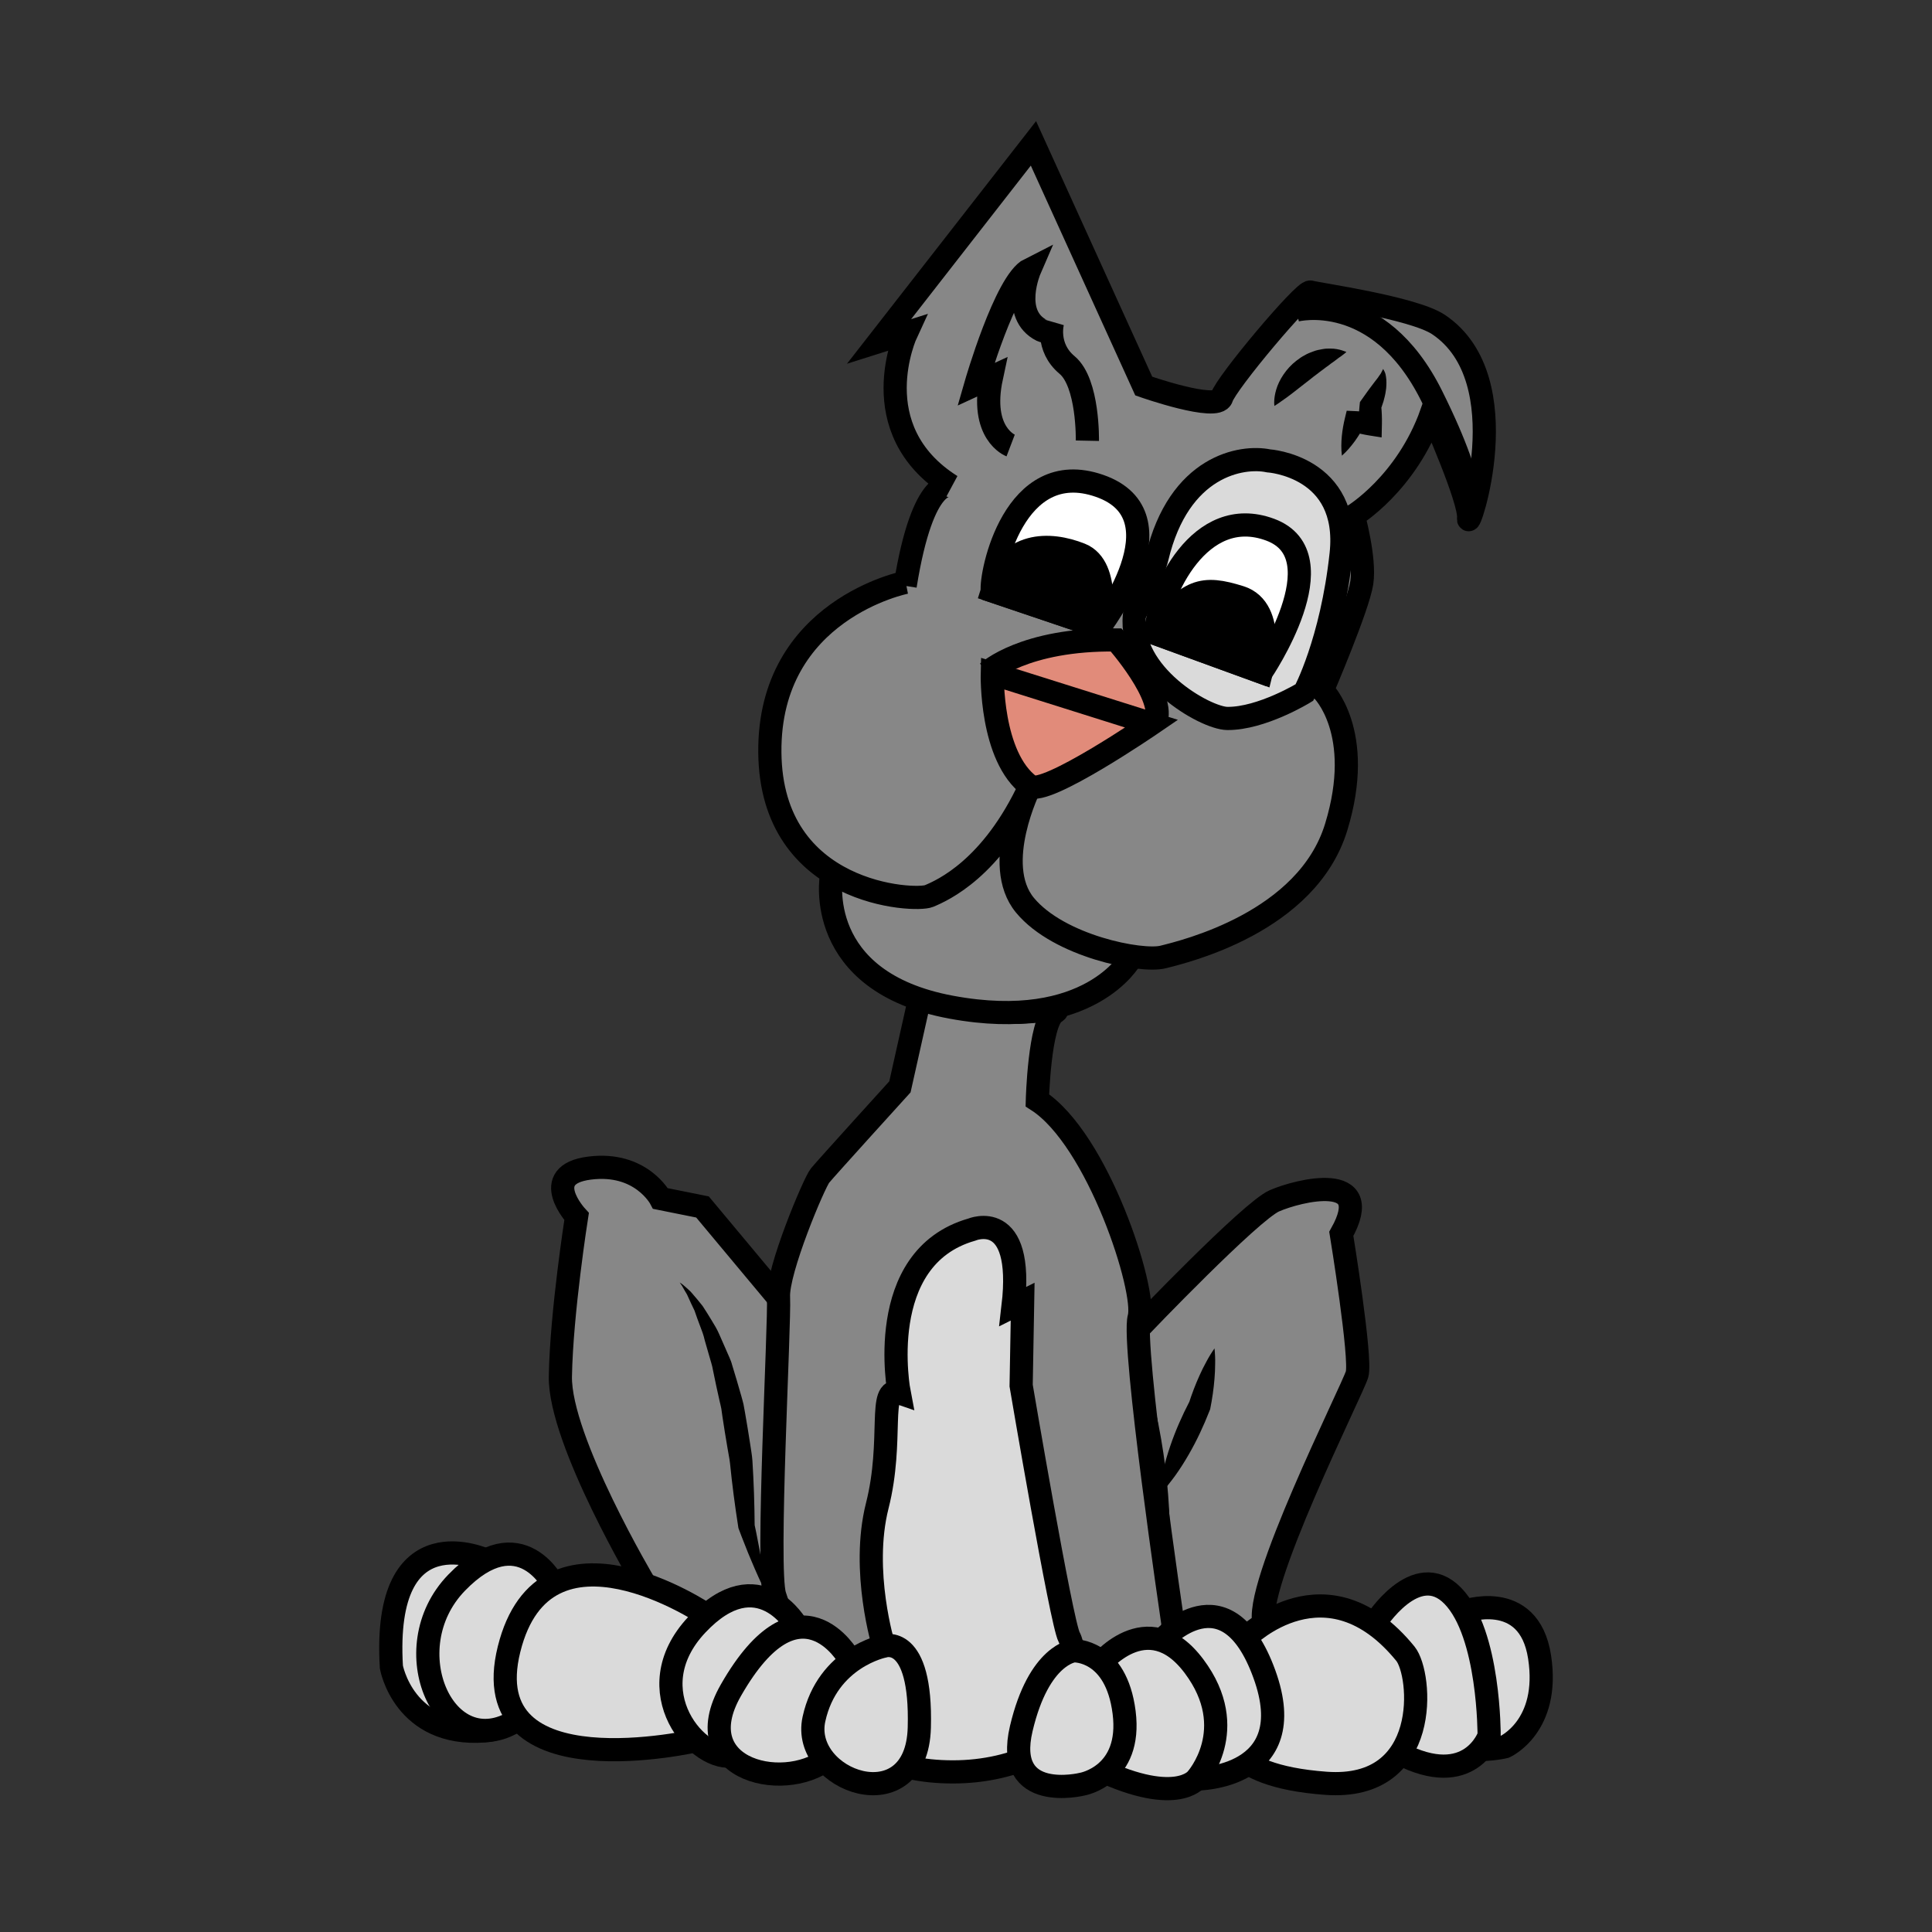 <?xml version="1.0" encoding="utf-8"?>
<!-- Generator: Adobe Illustrator 16.0.0, SVG Export Plug-In . SVG Version: 6.00 Build 0)  -->
<!DOCTYPE svg PUBLIC "-//W3C//DTD SVG 1.1//EN" "http://www.w3.org/Graphics/SVG/1.1/DTD/svg11.dtd">
<svg version="1.1" id="Calque_1" xmlns="http://www.w3.org/2000/svg" xmlns:xlink="http://www.w3.org/1999/xlink" x="0px" y="0px"
	 width="250px" height="250px" viewBox="0 0 250 250" enable-background="new 0 0 250 250" xml:space="preserve">
<rect x="0" y="0" width="250" height="250" fill="#333333" stroke="none"/>
<g>
	<path fill="#878787" stroke="#000000" stroke-width="3" stroke-miterlimit="10" d="M83.473,205.046
		c0,0-11.104-18.653-10.961-26.946c0.145-8.294,2.099-20.682,2.099-20.682s-5.002-5.417,1.678-6.266s9.184,3.938,9.184,3.938
		l5.43,1.091l10.198,12.218l46.405,3.318c0,0,14.325-14.987,17.398-16.331c3.073-1.345,13.253-3.907,8.661,4.272
		c0,0,2.635,16.15,2.035,18.183c-0.6,2.033-13.697,28.018-11.973,32.387c1.728,4.369-78.153,0.775-78.153,0.775L83.473,205.046z"/>
	<path fill="#DADADA" stroke="#000000" stroke-width="3" stroke-miterlimit="10" d="M149.861,198.454
		c0,16.489-9.983,30.828-26.566,30.828s-21.066-12.946-21.066-29.437s7.013-45.228,23.598-45.228
		C142.41,154.618,149.861,181.965,149.861,198.454z"/>
	<path fill="#878787" stroke="#000000" stroke-width="3" stroke-miterlimit="10" d="M118.958,129.425l-2.508,11.213
		c0,0-9.575,10.543-10.34,11.485c-0.763,0.942-5.556,12.296-5.372,15.745c0.183,3.449-1.583,35.172-0.492,38.584
		c1.092,3.413,4.875,14.407,4.875,14.407l6.975,1.589l2.264-9.437c0,0-2.993-9.694-0.84-18.18
		c2.152-8.485,0.024-15.577,2.829-14.605c0,0-3.377-17.448,9.385-21.111c0,0,6.854-2.899,5.354,9.939l1.241-0.62l-0.194,10.86
		c0,0,5.209,30.707,6.211,32.548c1.003,1.841,1.401,9.745,1.401,9.745l11.902-1.472l0.114-10.09c0,0-5.325-36.066-4.357-39.544
		c0.97-3.479-5.326-23.078-13.173-28.1c0,0,0.261-10.089,2.221-11.354c1.962-1.267-5.559,1.185-11.222-0.903l-6.161-1.011"/>
	<path fill="#878787" stroke="#000000" stroke-width="3" stroke-miterlimit="10" d="M107.574,113.426
		c0,0-2.386,13.587,15.514,16.904c17.898,3.317,23.207-6.271,23.207-6.271l-7.644-16.479l-16.159-4.175l-15.023,9.44"/>
	<path fill="none" stroke="#000000" stroke-width="3" stroke-miterlimit="10" d="M156.696,52.607"/>
	<path fill="#878787" stroke="#000000" stroke-width="3" stroke-miterlimit="10" d="M117.199,75.353c0,0-17.748,3.491-17.581,22.014
		c0.163,18.523,18.807,19.328,20.588,18.582c1.783-0.747,8.164-3.563,13.093-14.224c0,0-5.058,10.109-0.668,15.413
		s15.06,7.397,17.853,6.7c2.793-0.699,18.648-4.477,22.42-16.815s-1.785-17.72-1.785-17.72s4.636-10.813,5.097-13.923
		c0.46-3.108-1.083-8.644-1.083-8.644s6.848-4.12,10.106-13.274c0,0,5.055,11.34,4.797,13.609
		c-0.259,2.27,6.766-17.932-3.892-25.077c-3.263-2.187-15.78-3.947-16.575-4.204c-0.794-0.257-10.935,11.791-11.483,13.653
		c-0.549,1.864-10.084-1.486-10.084-1.486l-14.274-31.406l-19.979,25.631l3.533-1.116c0,0-5.802,12.476,5.808,19.804
		c0,0-3.622-1.635-5.964,12.936"/>
	<path fill-rule="evenodd" clip-rule="evenodd" fill="#DADADA" stroke="#000000" stroke-width="3" stroke-miterlimit="10" d="
		M164.138,59.633c0,0,10.637,0.675,9.405,12.065c-1.232,11.39-4.751,17.915-4.751,17.915s-5.524,3.396-9.976,3.355
		c-2.854-0.025-12.811-5.705-12.019-13.359c0,0,2.479-5.566,2.921-7.431C152.551,60.221,160.715,58.92,164.138,59.633z"/>
	<path fill="#E18B7A" stroke="#000000" stroke-width="3" stroke-miterlimit="10" d="M127.829,86.976c0,0,4.693-4.325,16.597-4.169
		c0,0,6.661,7.523,5.07,10.626"/>
	<path fill="#E18B7A" stroke="#000000" stroke-width="3" stroke-miterlimit="10" d="M128.402,87.155c0,0-0.279,10.781,4.896,14.569
		c1.9,1.39,15.726-8.075,15.726-8.075L128.402,87.155z"/>
	<path fill-rule="evenodd" clip-rule="evenodd" fill="#FFFFFF" stroke="#000000" stroke-width="3" stroke-miterlimit="10" d="
		M128.402,76.463l13.878,4.688c0,0,11.119-14.408,0-18.281C131.158,58.996,128.143,74.361,128.402,76.463z"/>
	<path fill-rule="evenodd" clip-rule="evenodd" fill="#FFFFFF" stroke="#000000" stroke-width="3" stroke-miterlimit="10" d="
		M149.496,81.976l13.723,5c0,0,10.267-15.068,1.129-18.439C155.21,65.167,149.989,76.718,149.496,81.976z"/>
	<path fill-rule="evenodd" clip-rule="evenodd" stroke="#000000" stroke-width="3" stroke-miterlimit="10" d="M149.496,81.976
		l13.723,5c0,0,2.075-8.168-2.751-9.688C155.642,75.77,153.657,76.206,149.496,81.976z"/>
	<path fill-rule="evenodd" clip-rule="evenodd" stroke="#000000" stroke-width="3" stroke-miterlimit="10" d="M128.402,76.463
		l13.878,4.688c0,0,1.563-7.797-2.449-9.4C135.821,70.146,130.383,70.052,128.402,76.463z"/>
	<path fill-rule="evenodd" clip-rule="evenodd" fill="none" stroke="#000000" stroke-width="3" stroke-miterlimit="10" d="
		M130.777,57.651c0,0-4.048-1.539-2.482-8.845l-2.016,0.931c0,0,3.834-13.322,6.98-14.896c0,0-2.542,5.866,1.552,7.914
		c0.931,0.465,1.397-1.087,1.397-1.087s-0.913,3.239,1.869,5.561s2.63,9.8,2.63,9.8"/>
	<path fill-rule="evenodd" clip-rule="evenodd" fill="none" stroke="#000000" stroke-width="3" stroke-miterlimit="10" d="
		M167.698,40.133c0,0,10.654-2.775,17.555,11.088c6.594,13.242,4.782,15.851,4.782,15.851"/>
	<g>
		<path d="M87.954,165.952c0.303,0.184,0.562,0.41,0.826,0.65c0.257,0.238,0.559,0.472,0.771,0.747
			c0.464,0.532,0.924,1.081,1.368,1.647c0.382,0.594,0.77,1.191,1.134,1.806c0.377,0.608,0.751,1.224,1.025,1.874l0.858,1.951
			c0.267,0.657,0.621,1.297,0.795,1.979c0.418,1.349,0.817,2.708,1.204,4.073c0.09,0.342,0.198,0.683,0.272,1.026l0.19,1.039
			l0.353,2.082l0.331,2.087c0.1,0.696,0.234,1.392,0.281,2.091c0.177,2.8,0.27,5.605,0.291,8.399l-0.042-0.252
			c0.173,0.735,0.303,1.482,0.451,2.225c0.146,0.743,0.295,1.485,0.413,2.236c0.26,1.495,0.491,2.999,0.648,4.524
			c-0.689-1.37-1.304-2.762-1.891-4.161c-0.305-0.696-0.579-1.402-0.856-2.106c-0.274-0.705-0.567-1.405-0.818-2.118l-0.005-0.013
			l-0.037-0.239c-0.426-2.724-0.78-5.435-1.051-8.151c-0.074-0.679-0.234-1.341-0.333-2.013l-0.335-2.011l-0.313-2.015l-0.142-1.011
			c-0.058-0.334-0.148-0.658-0.222-0.988c-0.299-1.316-0.585-2.639-0.852-3.971c-0.107-0.677-0.339-1.303-0.514-1.956l-0.56-1.95
			c-0.146-0.673-0.386-1.298-0.632-1.926c-0.245-0.628-0.466-1.272-0.693-1.922c-0.292-0.604-0.584-1.218-0.865-1.852
			c-0.129-0.329-0.335-0.581-0.494-0.894C88.351,166.538,88.165,166.235,87.954,165.952z"/>
	</g>
	<g>
		<path d="M150.017,193.415c0.07-1.121,0.282-2.177,0.517-3.224c0.245-1.041,0.547-2.057,0.888-3.055
			c0.677-1.998,1.528-3.917,2.496-5.783l-0.082,0.23c0.395-1.225,0.852-2.433,1.39-3.619c0.267-0.595,0.557-1.183,0.878-1.763
			c0.306-0.584,0.658-1.155,1.052-1.717c0.071,0.682,0.102,1.353,0.084,2.012c-0.002,0.663-0.034,1.318-0.09,1.967
			c-0.106,1.299-0.295,2.577-0.546,3.839l-0.01,0.045l-0.072,0.187c-0.767,1.957-1.649,3.862-2.706,5.688
			c-0.525,0.914-1.091,1.811-1.714,2.681C151.469,191.769,150.813,192.624,150.017,193.415z"/>
	</g>
	<g>
		<path d="M164.912,52.53c0,0-0.045-0.228-0.028-0.606c0.01-0.381,0.078-0.913,0.261-1.52c0.353-1.21,1.258-2.694,2.621-3.739
			c0.336-0.263,0.688-0.507,1.066-0.698c0.358-0.221,0.754-0.367,1.132-0.501c0.372-0.149,0.762-0.219,1.124-0.282
			c0.359-0.071,0.709-0.092,1.033-0.079c0.643-0.004,1.174,0.117,1.538,0.236c0.363,0.108,0.563,0.207,0.563,0.207
			s-0.175,0.162-0.467,0.382c-0.146,0.107-0.317,0.245-0.515,0.366c-0.187,0.142-0.396,0.302-0.625,0.477
			c-0.229,0.151-0.465,0.321-0.703,0.515c-0.242,0.181-0.5,0.347-0.747,0.553c-0.253,0.191-0.516,0.375-0.771,0.582
			c-0.261,0.196-0.529,0.389-0.782,0.606c-0.533,0.396-1.048,0.828-1.569,1.221c-0.503,0.411-1.018,0.784-1.466,1.127
			c-0.461,0.333-0.867,0.623-1.169,0.827C165.106,52.408,164.912,52.53,164.912,52.53z"/>
	</g>
	<g>
		<path d="M173.642,58.964c-0.113-0.884-0.085-1.714-0.012-2.527c0.081-0.81,0.222-1.598,0.409-2.368l0.224-0.919l1.252,0.057
			c0.684,0.031,1.365,0.076,2.038,0.176l-1.719,1.476c-0.018-0.775,0.013-1.552,0.09-2.327l0.051-0.503l0.131-0.188
			c0.216-0.308,0.458-0.655,0.7-0.983c0.234-0.334,0.488-0.664,0.734-0.994c0.125-0.167,0.261-0.33,0.376-0.496
			c0.116-0.165,0.271-0.331,0.387-0.5c0.104-0.168,0.234-0.34,0.366-0.524c0.095-0.173,0.194-0.363,0.311-0.601
			c0.113,0.188,0.238,0.429,0.307,0.679c0.046,0.234,0.09,0.481,0.106,0.731c0.013,0.245,0.012,0.479,0.002,0.721
			c-0.007,0.245-0.034,0.476-0.072,0.704c-0.062,0.468-0.176,0.909-0.299,1.352c-0.136,0.438-0.276,0.854-0.477,1.292l0.182-0.689
			c0.077,0.775,0.107,1.552,0.09,2.327l-0.037,1.741l-1.682-0.266c-0.672-0.106-1.335-0.269-1.997-0.443l1.476-0.862
			c-0.368,0.702-0.783,1.386-1.258,2.048C174.838,57.733,174.311,58.376,173.642,58.964z"/>
	</g>
	<path fill="#DADADA" stroke="#000000" stroke-width="3" stroke-miterlimit="10" d="M189.257,208.566c0,0,8.575-3.154,9.964,5.846
		c1.387,8.999-4.495,11.619-4.495,11.619s-7.013,1.74-9.611-2.527C182.516,219.235,189.257,208.566,189.257,208.566z"/>
	<path fill="#DADADA" stroke="#000000" stroke-width="3" stroke-miterlimit="10" d="M177.923,210.021c0,0,5.289-8.426,10.066-3.525
		c4.779,4.9,4.704,18.102,4.704,18.102s-2.432,7.058-11.615,2.286C171.894,222.111,177.923,210.021,177.923,210.021z"/>
	<path fill="#DADADA" stroke="#000000" stroke-width="3" stroke-miterlimit="10" d="M62.972,201.906c0,0-13.54-6.375-12.327,13.807
		c0,0,1.594,9.025,12.019,8.269C73.089,223.225,62.972,201.906,62.972,201.906z"/>
	<path fill="#DADADA" stroke="#000000" stroke-width="3" stroke-miterlimit="10" d="M71.755,205.229c0,0-4.369-8.987-12.665-0.434
		c-8.296,8.555-1.444,23.635,7.738,17.831C76.012,216.823,71.755,205.229,71.755,205.229z"/>
	<path fill="#DADADA" stroke="#000000" stroke-width="3" stroke-miterlimit="10" d="M91.327,208.897c0,0-20.849-14.067-25.458,4.514
		s24.406,11.79,24.406,11.79L91.327,208.897z"/>
	<path fill="#DADADA" stroke="#000000" stroke-width="3" stroke-miterlimit="10" d="M103.159,210.482c0,0-4.932-8.797-12.979-0.254
		s0.291,18.079,4.89,16.93C99.669,226.008,103.159,210.482,103.159,210.482z"/>
	<path fill="#DADADA" stroke="#000000" stroke-width="3" stroke-miterlimit="10" d="M161.299,211.843
		c0,0,10.366-10.365,20.563,2.152c2.139,2.627,3.406,17.76-10.283,16.763c-13.688-0.998-12.767-6.731-12.767-6.731L161.299,211.843z
		"/>
	<path fill="#DADADA" stroke="#000000" stroke-width="3" stroke-miterlimit="10" d="M109.83,214.517c0,0-6.4-11.286-15.251,4.194
		c-6.043,10.571,7.596,13.493,13.021,8.447C113.028,222.111,109.83,214.517,109.83,214.517z"/>
	<path fill="#DADADA" stroke="#000000" stroke-width="3" stroke-miterlimit="10" d="M114.359,213.012c0,0-7.274,1.424-9.034,9.437
		c-1.761,8.013,13.299,13.407,13.633,1.108C119.291,211.257,114.359,213.012,114.359,213.012z"/>
	<path fill="#DADADA" stroke="#000000" stroke-width="3" stroke-miterlimit="10" d="M150.399,212.186c0,0,8.271-9.167,13.208,4.437
		c4.936,13.604-8.779,13.579-8.779,13.579l-3.809-10.519L150.399,212.186z"/>
	<path fill="#DADADA" stroke="#000000" stroke-width="3" stroke-miterlimit="10" d="M142.079,215.619c0,0,6.33-8.164,12.437,0
		c6.106,8.162,0.313,14.582,0.313,14.582s-2.739,3.75-13.71-1.753C130.145,222.946,142.079,215.619,142.079,215.619z"/>
	<path fill="#DADADA" stroke="#000000" stroke-width="3" stroke-miterlimit="10" d="M138.96,213.615c0,0-4.525,0.378-6.81,10.073
		s7.875,7.185,7.875,7.185s6.472-1.103,5.436-9.285C144.421,213.405,138.96,213.615,138.96,213.615z"/>
</g>
</svg>
